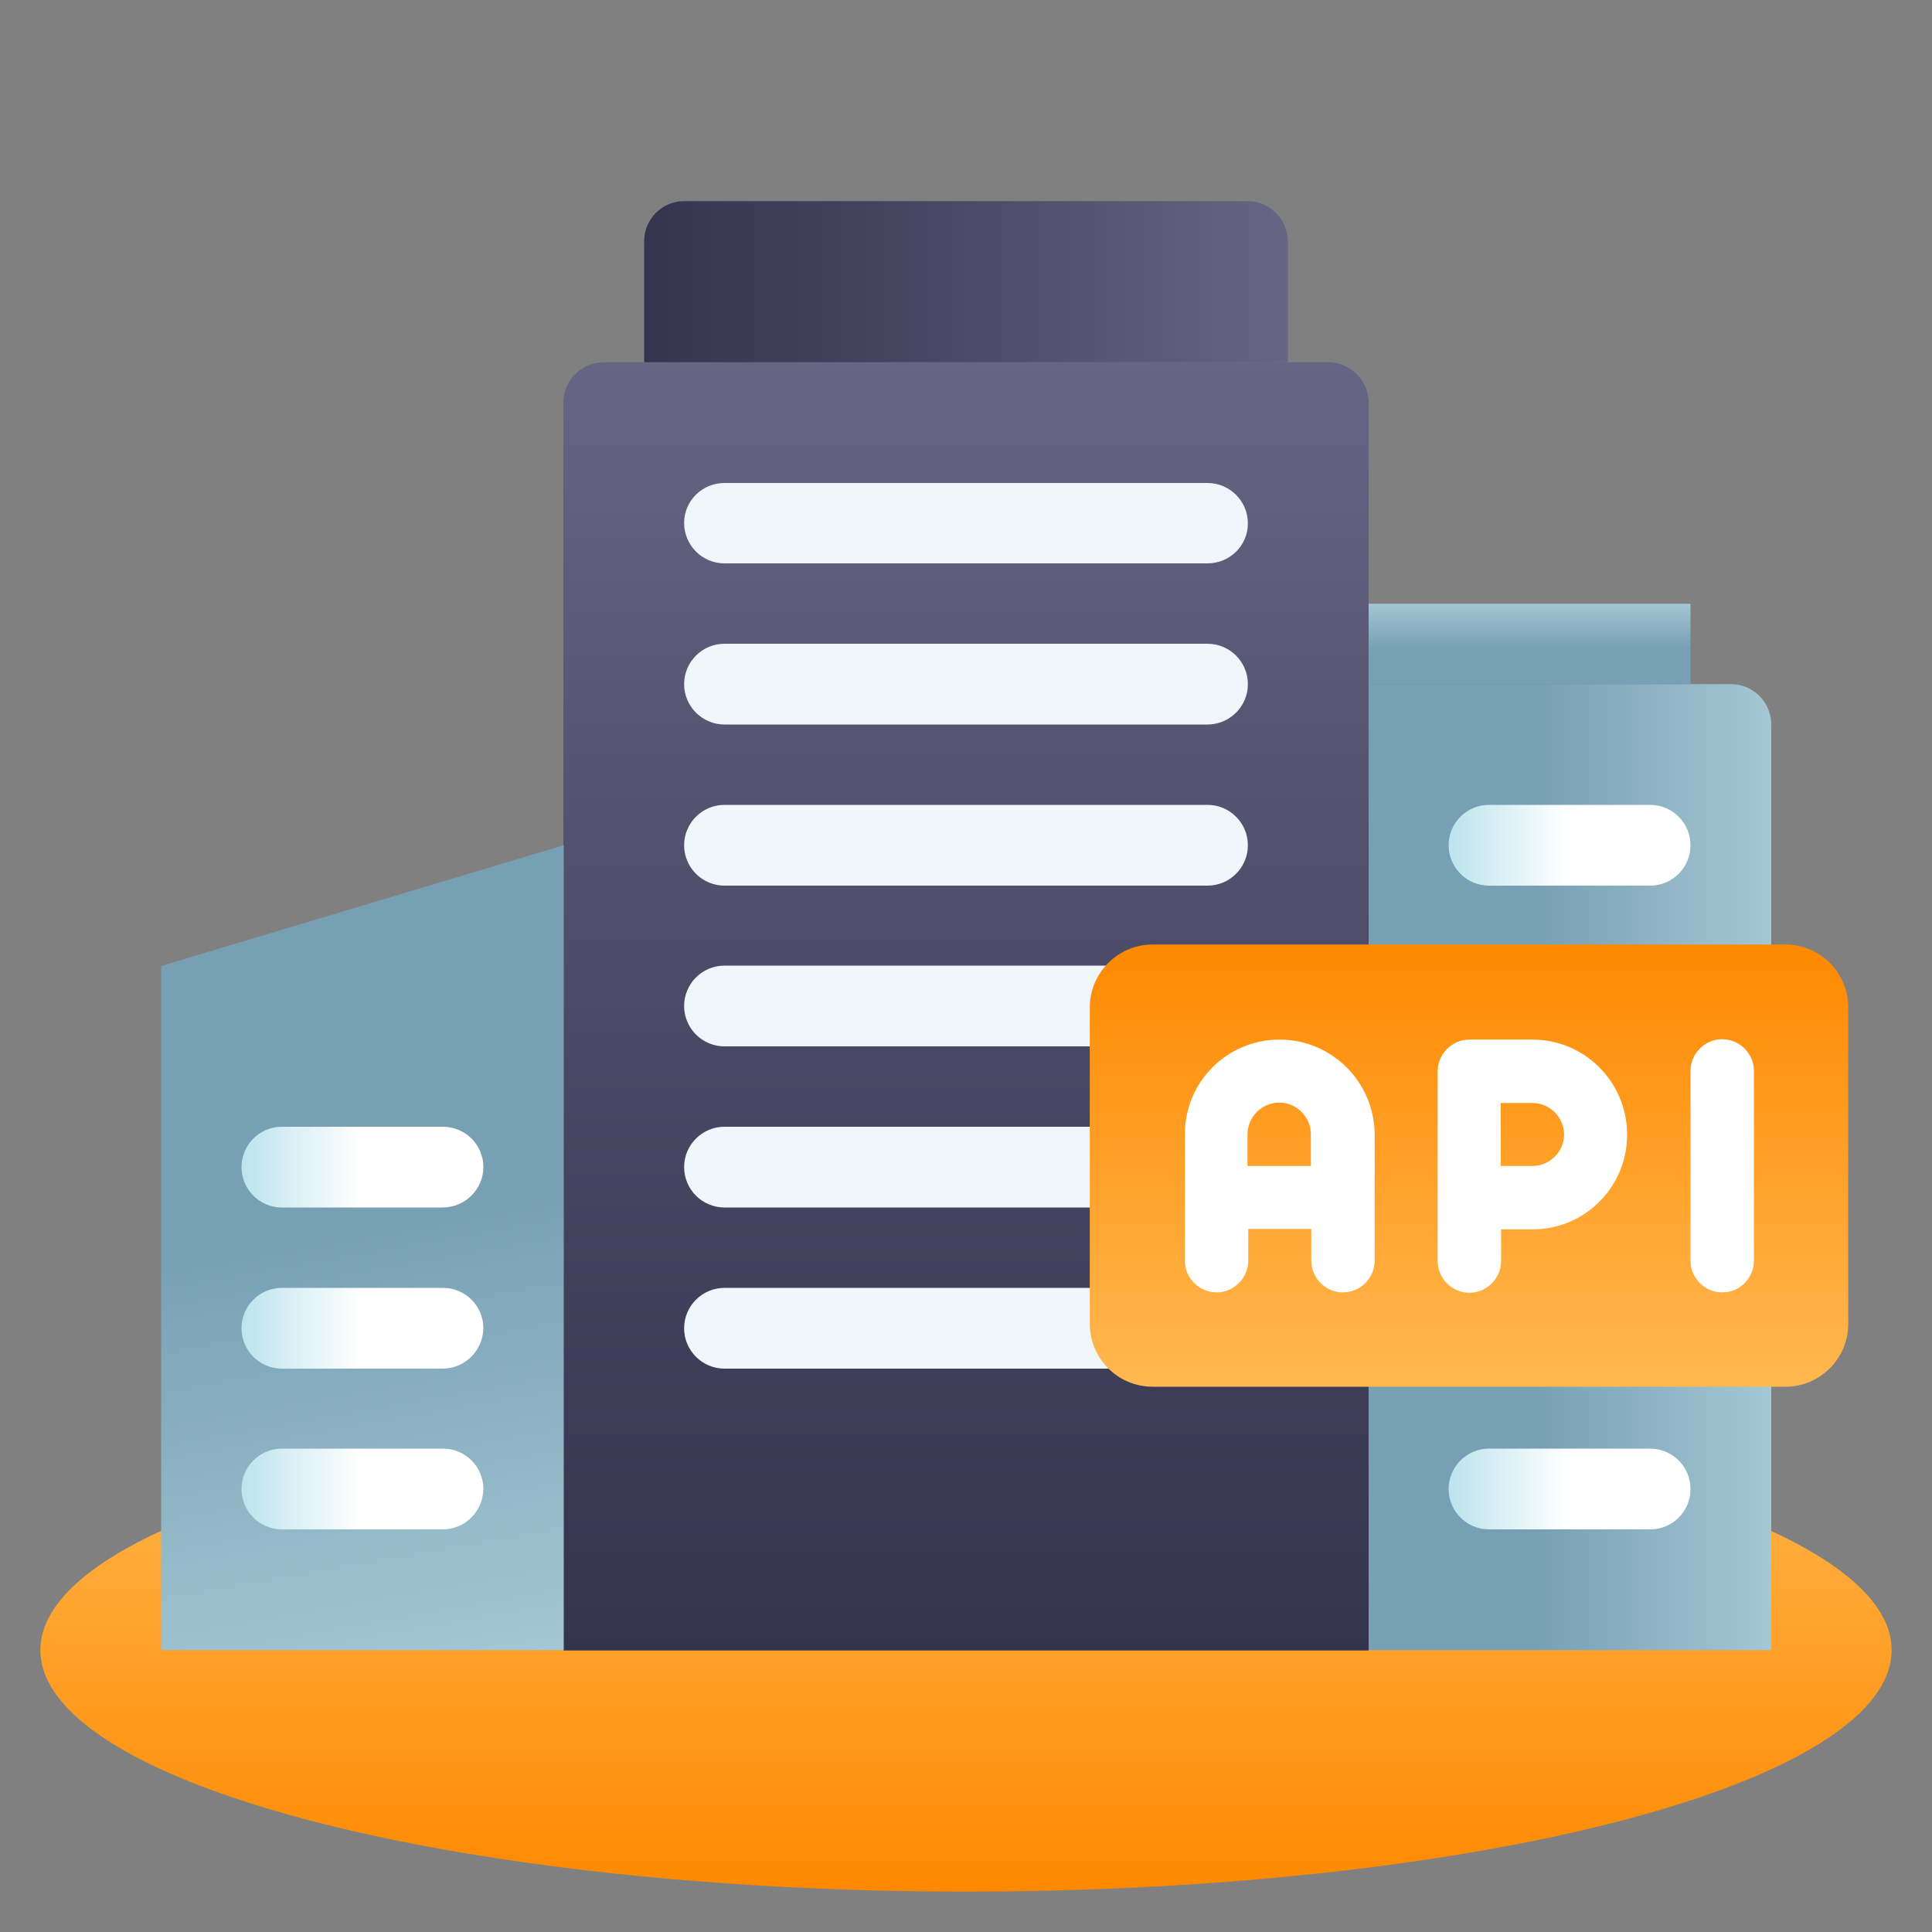 <?xml version="1.0" encoding="utf-8"?>
<!-- Generator: Adobe Illustrator 26.1.0, SVG Export Plug-In . SVG Version: 6.00 Build 0)  -->
<svg version="1.1" id="Layer_1" xmlns="http://www.w3.org/2000/svg" xmlns:xlink="http://www.w3.org/1999/xlink" x="0px" y="0px"
	 viewBox="0 0 512 512" style="enable-background:new 0 0 512 512;" xml:space="preserve">
<rect x="0" y="0" width="512" height="512" fill="#808080" stroke="none"/>
<style type="text/css">
	.st0{fill:url(#SVGID_1_);}
	.st1{fill:url(#SVGID_00000026157865469053244950000007099532101545744532_);}
	.st2{fill:url(#SVGID_00000135678093311319649560000016690083381531726013_);}
	.st3{fill:url(#SVGID_00000116221491806922719730000003825663926039443385_);}
	.st4{fill:#F0F7FC;}
	.st5{fill:url(#SVGID_00000143579219293162102370000007662398646042253221_);}
	.st6{fill:url(#SVGID_00000150784220189438167040000015969478966728586164_);}
	.st7{fill:url(#SVGID_00000177443255303130549890000011316877276016852134_);}
	.st8{fill:url(#SVGID_00000160885022219895369600000012743496702692671927_);}
	.st9{fill:url(#SVGID_00000176732954570456615860000016327355684848264352_);}
	.st10{fill:url(#SVGID_00000055700087643817833520000012655384918151383973_);}
	.st11{fill:url(#SVGID_00000069397114662454968410000015147429389500648104_);}
	.st12{fill:url(#SVGID_00000057868589362284413550000013357281089196783544_);}
	.st13{fill:url(#SVGID_00000176746738183592283050000000488863356605384086_);}
	.st14{fill:url(#SVGID_00000052095949353668484570000015559403144227154086_);}
	.st15{fill:url(#SVGID_00000134960902161086704770000009971492753205900942_);}
	.st16{fill:#FFFFFF;}
</style>
<linearGradient id="SVGID_1_" gradientUnits="userSpaceOnUse" x1="-2061.28" y1="668.032" x2="-2061.28" y2="656.032" gradientTransform="matrix(10.667 0 0 -10.667 22243.051 7499.001)">
	<stop  offset="0" style="stop-color:#FFB850"/>
	<stop  offset="1" style="stop-color:#FF8901"/>
</linearGradient>
<ellipse class="st0" cx="256" cy="437.3" rx="245.3" ry="64"/>
<linearGradient id="SVGID_00000000916137345861118730000011723054156840125315_" gradientUnits="userSpaceOnUse" x1="-2051.276" y1="674.032" x2="-2041.273" y2="674.032" gradientTransform="matrix(10.667 0 0 -10.667 22243.051 7499.001)">
	<stop  offset="0" style="stop-color:#78A0B5"/>
	<stop  offset="0.43" style="stop-color:#78A0B5"/>
	<stop  offset="1" style="stop-color:#A3C7D3"/>
</linearGradient>
<path style="fill:url(#SVGID_00000000916137345861118730000011723054156840125315_);" d="M362.7,181.3h96c5.9,0,10.7,4.8,10.7,10.7
	v245.3l0,0H362.7l0,0V181.3L362.7,181.3z"/>
<linearGradient id="SVGID_00000044138576044894800820000006821525000505382060_" gradientUnits="userSpaceOnUse" x1="-2061.28" y1="662.023" x2="-2061.28" y2="694.029" gradientTransform="matrix(10.667 0 0 -10.667 22243.051 7499.001)">
	<stop  offset="0" style="stop-color:#34344F"/>
	<stop  offset="0.47" style="stop-color:#494965"/>
	<stop  offset="1" style="stop-color:#666684"/>
</linearGradient>
<path style="fill:url(#SVGID_00000044138576044894800820000006821525000505382060_);" d="M160,96h192c5.9,0,10.7,4.8,10.7,10.7
	v330.7l0,0H149.3l0,0V106.7C149.3,100.8,154.1,96,160,96z"/>
<linearGradient id="SVGID_00000084489068841255992720000013906613803632625825_" gradientUnits="userSpaceOnUse" x1="170.7" y1="600.65" x2="341.3" y2="600.65" gradientTransform="matrix(1 0 0 1 0 -526)">
	<stop  offset="0" style="stop-color:#34344F"/>
	<stop  offset="0.47" style="stop-color:#494965"/>
	<stop  offset="1" style="stop-color:#666684"/>
</linearGradient>
<path style="fill:url(#SVGID_00000084489068841255992720000013906613803632625825_);" d="M181.3,53.3h149.3
	c5.9,0,10.7,4.8,10.7,10.7v32l0,0H170.7l0,0V64C170.7,58.1,175.4,53.3,181.3,53.3z"/>
<g>
	<path class="st4" d="M320,149.3H192c-5.9,0-10.7-4.8-10.7-10.7S186.1,128,192,128h128c5.9,0,10.7,4.8,10.7,10.7
		S325.9,149.3,320,149.3z"/>
	<path class="st4" d="M320,192H192c-5.9,0-10.7-4.8-10.7-10.7s4.8-10.7,10.7-10.7h128c5.9,0,10.7,4.8,10.7,10.7S325.9,192,320,192z"
		/>
	<path class="st4" d="M320,234.7H192c-5.9,0-10.7-4.8-10.7-10.7s4.8-10.7,10.7-10.7h128c5.9,0,10.7,4.8,10.7,10.7
		S325.9,234.7,320,234.7z"/>
	<path class="st4" d="M320,277.3H192c-5.9,0-10.7-4.8-10.7-10.7c0-5.9,4.8-10.7,10.7-10.7h128c5.9,0,10.7,4.8,10.7,10.7
		C330.7,272.6,325.9,277.3,320,277.3z"/>
	<path class="st4" d="M320,320H192c-5.9,0-10.7-4.8-10.7-10.7s4.8-10.7,10.7-10.7h128c5.9,0,10.7,4.8,10.7,10.7S325.9,320,320,320z"
		/>
	<path class="st4" d="M320,362.7H192c-5.9,0-10.7-4.8-10.7-10.7c0-5.9,4.8-10.7,10.7-10.7h128c5.9,0,10.7,4.8,10.7,10.7
		C330.7,357.9,325.9,362.7,320,362.7z"/>
</g>
<linearGradient id="SVGID_00000173839960995288365130000017408807411139690647_" gradientUnits="userSpaceOnUse" x1="384" y1="750" x2="448" y2="750" gradientTransform="matrix(1 0 0 1 0 -526)">
	<stop  offset="0" style="stop-color:#BCE4ED"/>
	<stop  offset="0.49" style="stop-color:#FFFFFF"/>
	<stop  offset="1" style="stop-color:#FFFFFF"/>
</linearGradient>
<path style="fill:url(#SVGID_00000173839960995288365130000017408807411139690647_);" d="M437.3,234.7h-42.7
	c-5.9,0-10.7-4.8-10.7-10.7s4.8-10.7,10.7-10.7h42.7c5.9,0,10.7,4.8,10.7,10.7S443.2,234.7,437.3,234.7z"/>
<linearGradient id="SVGID_00000017499299796874040390000005416826034526912141_" gradientUnits="userSpaceOnUse" x1="384" y1="792.6" x2="448" y2="792.6" gradientTransform="matrix(1 0 0 1 0 -526)">
	<stop  offset="0" style="stop-color:#A0D5F4"/>
	<stop  offset="1" style="stop-color:#00ACEA"/>
</linearGradient>
<path style="fill:url(#SVGID_00000017499299796874040390000005416826034526912141_);" d="M437.3,277.3h-42.7
	c-5.9,0-10.7-4.8-10.7-10.7c0-5.9,4.8-10.7,10.7-10.7h42.7c5.9,0,10.7,4.8,10.7,10.7C448,272.6,443.2,277.3,437.3,277.3z"/>
<linearGradient id="SVGID_00000128455347503547066340000015076831740578413247_" gradientUnits="userSpaceOnUse" x1="384" y1="835.3" x2="448" y2="835.3" gradientTransform="matrix(1 0 0 1 0 -526)">
	<stop  offset="0" style="stop-color:#A0D5F4"/>
	<stop  offset="1" style="stop-color:#00ACEA"/>
</linearGradient>
<path style="fill:url(#SVGID_00000128455347503547066340000015076831740578413247_);" d="M437.3,320h-42.7
	c-5.9,0-10.7-4.8-10.7-10.7s4.8-10.7,10.7-10.7h42.7c5.9,0,10.7,4.8,10.7,10.7S443.2,320,437.3,320z"/>
<linearGradient id="SVGID_00000147910777544663612010000010254238091363161989_" gradientUnits="userSpaceOnUse" x1="384" y1="878" x2="448" y2="878" gradientTransform="matrix(1 0 0 1 0 -526)">
	<stop  offset="0" style="stop-color:#A0D5F4"/>
	<stop  offset="1" style="stop-color:#00ACEA"/>
</linearGradient>
<path style="fill:url(#SVGID_00000147910777544663612010000010254238091363161989_);" d="M437.3,362.7h-42.7
	c-5.9,0-10.7-4.8-10.7-10.7c0-5.9,4.8-10.7,10.7-10.7h42.7c5.9,0,10.7,4.8,10.7,10.7C448,357.9,443.2,362.7,437.3,362.7z"/>
<linearGradient id="SVGID_00000118371197259542563300000005120676029133019031_" gradientUnits="userSpaceOnUse" x1="384" y1="920.6" x2="448" y2="920.6" gradientTransform="matrix(1 0 0 1 0 -526)">
	<stop  offset="0" style="stop-color:#BCE4ED"/>
	<stop  offset="0.49" style="stop-color:#FFFFFF"/>
	<stop  offset="1" style="stop-color:#FFFFFF"/>
</linearGradient>
<path style="fill:url(#SVGID_00000118371197259542563300000005120676029133019031_);" d="M437.3,405.3h-42.7
	c-5.9,0-10.7-4.8-10.7-10.7c0-5.9,4.8-10.7,10.7-10.7h42.7c5.9,0,10.7,4.8,10.7,10.7C448,400.6,443.2,405.3,437.3,405.3z"/>
<linearGradient id="SVGID_00000180349004733496476340000011576674425361800101_" gradientUnits="userSpaceOnUse" x1="-2047.278" y1="686.032" x2="-2047.278" y2="688.032" gradientTransform="matrix(10.667 0 0 -10.667 22243.051 7499.001)">
	<stop  offset="0" style="stop-color:#78A0B5"/>
	<stop  offset="0.43" style="stop-color:#78A0B5"/>
	<stop  offset="1" style="stop-color:#A3C7D3"/>
</linearGradient>
<path style="fill:url(#SVGID_00000180349004733496476340000011576674425361800101_);" d="M362.7,160H448v21.3h-85.3V160z"/>
<linearGradient id="SVGID_00000145052400880939868450000011086904402342135730_" gradientUnits="userSpaceOnUse" x1="-2077.834" y1="680.872" x2="-2074.414" y2="661.479" gradientTransform="matrix(10.667 0 0 -10.667 22243.051 7499.001)">
	<stop  offset="0" style="stop-color:#78A0B5"/>
	<stop  offset="0.43" style="stop-color:#78A0B5"/>
	<stop  offset="1" style="stop-color:#A3C7D3"/>
</linearGradient>
<path style="fill:url(#SVGID_00000145052400880939868450000011086904402342135730_);" d="M42.7,256l106.7-32v213.3H42.7V256z"/>
<linearGradient id="SVGID_00000059270068816210914900000014899849137033597320_" gradientUnits="userSpaceOnUse" x1="64" y1="835.3" x2="128" y2="835.3" gradientTransform="matrix(1 0 0 1 0 -526)">
	<stop  offset="0" style="stop-color:#BCE4ED"/>
	<stop  offset="0.49" style="stop-color:#FFFFFF"/>
	<stop  offset="1" style="stop-color:#FFFFFF"/>
</linearGradient>
<path style="fill:url(#SVGID_00000059270068816210914900000014899849137033597320_);" d="M117.3,320H74.7c-5.9,0-10.7-4.8-10.7-10.7
	s4.8-10.7,10.7-10.7h42.7c5.9,0,10.7,4.8,10.7,10.7S123.2,320,117.3,320z"/>
<linearGradient id="SVGID_00000106837701683608918750000004544812025192947332_" gradientUnits="userSpaceOnUse" x1="64" y1="878" x2="128" y2="878" gradientTransform="matrix(1 0 0 1 0 -526)">
	<stop  offset="0" style="stop-color:#BCE4ED"/>
	<stop  offset="0.49" style="stop-color:#FFFFFF"/>
	<stop  offset="1" style="stop-color:#FFFFFF"/>
</linearGradient>
<path style="fill:url(#SVGID_00000106837701683608918750000004544812025192947332_);" d="M117.3,362.7H74.7
	c-5.9,0-10.7-4.8-10.7-10.7c0-5.9,4.8-10.7,10.7-10.7h42.7c5.9,0,10.7,4.8,10.7,10.7C128,357.9,123.2,362.7,117.3,362.7z"/>
<linearGradient id="SVGID_00000134934220840208988940000002887056541153134214_" gradientUnits="userSpaceOnUse" x1="64" y1="920.6" x2="128" y2="920.6" gradientTransform="matrix(1 0 0 1 0 -526)">
	<stop  offset="0" style="stop-color:#BCE4ED"/>
	<stop  offset="0.49" style="stop-color:#FFFFFF"/>
	<stop  offset="1" style="stop-color:#FFFFFF"/>
</linearGradient>
<path style="fill:url(#SVGID_00000134934220840208988940000002887056541153134214_);" d="M117.3,405.3H74.7
	c-5.9,0-10.7-4.8-10.7-10.7c0-5.9,4.8-10.7,10.7-10.7h42.7c5.9,0,10.7,4.8,10.7,10.7C128,400.6,123.2,405.3,117.3,405.3z"/>
<g>
	
		<linearGradient id="SVGID_00000111176003239925450990000012612643748189141423_" gradientUnits="userSpaceOnUse" x1="-2743.877" y1="133.08" x2="-2743.877" y2="122.093" gradientTransform="matrix(10.667 0 0 10.667 29657.41 -1052.026)">
		<stop  offset="0" style="stop-color:#FFB850"/>
		<stop  offset="1" style="stop-color:#FF8901"/>
	</linearGradient>
	<path style="fill:url(#SVGID_00000111176003239925450990000012612643748189141423_);" d="M305.5,250.3h167.6
		c9.3,0,16.7,7.5,16.7,16.7v83.8c0,9.3-7.5,16.7-16.7,16.7H305.5c-9.3,0-16.7-7.5-16.7-16.7V267
		C288.8,257.9,296.2,250.3,305.5,250.3z"/>
	<path class="st16" d="M406.1,275.5h-16.7c-4.6,0-8.4,3.8-8.4,8.4v50.3c0,4.6,3.8,8.4,8.4,8.4s8.4-3.8,8.4-8.4v-8.4h8.3
		c13.9,0,25.1-11.2,25.1-25.1S420,275.5,406.1,275.5z M406.1,309h-8.4v-16.7h8.4c4.6,0,8.4,3.8,8.4,8.4
		C414.5,305.2,410.7,309,406.1,309z"/>
	<path class="st16" d="M339.1,275.5c-13.9,0-25.1,11.2-25.1,25.1v33.5c0,4.6,3.8,8.4,8.4,8.4s8.4-3.8,8.4-8.4v-8.4h16.7v8.4
		c0,4.6,3.8,8.4,8.4,8.4s8.4-3.8,8.4-8.4v-33.5C364.2,286.7,352.9,275.5,339.1,275.5z M330.6,309v-8.4c0-4.6,3.8-8.4,8.4-8.4
		s8.4,3.8,8.4,8.4v8.4H330.6z"/>
	<path class="st16" d="M456.4,342.5c-4.6,0-8.4-3.8-8.4-8.4v-50.3c0-4.6,3.8-8.4,8.4-8.4s8.4,3.8,8.4,8.4v50.3
		C464.8,338.8,461,342.5,456.4,342.5z"/>
</g>
</svg>
